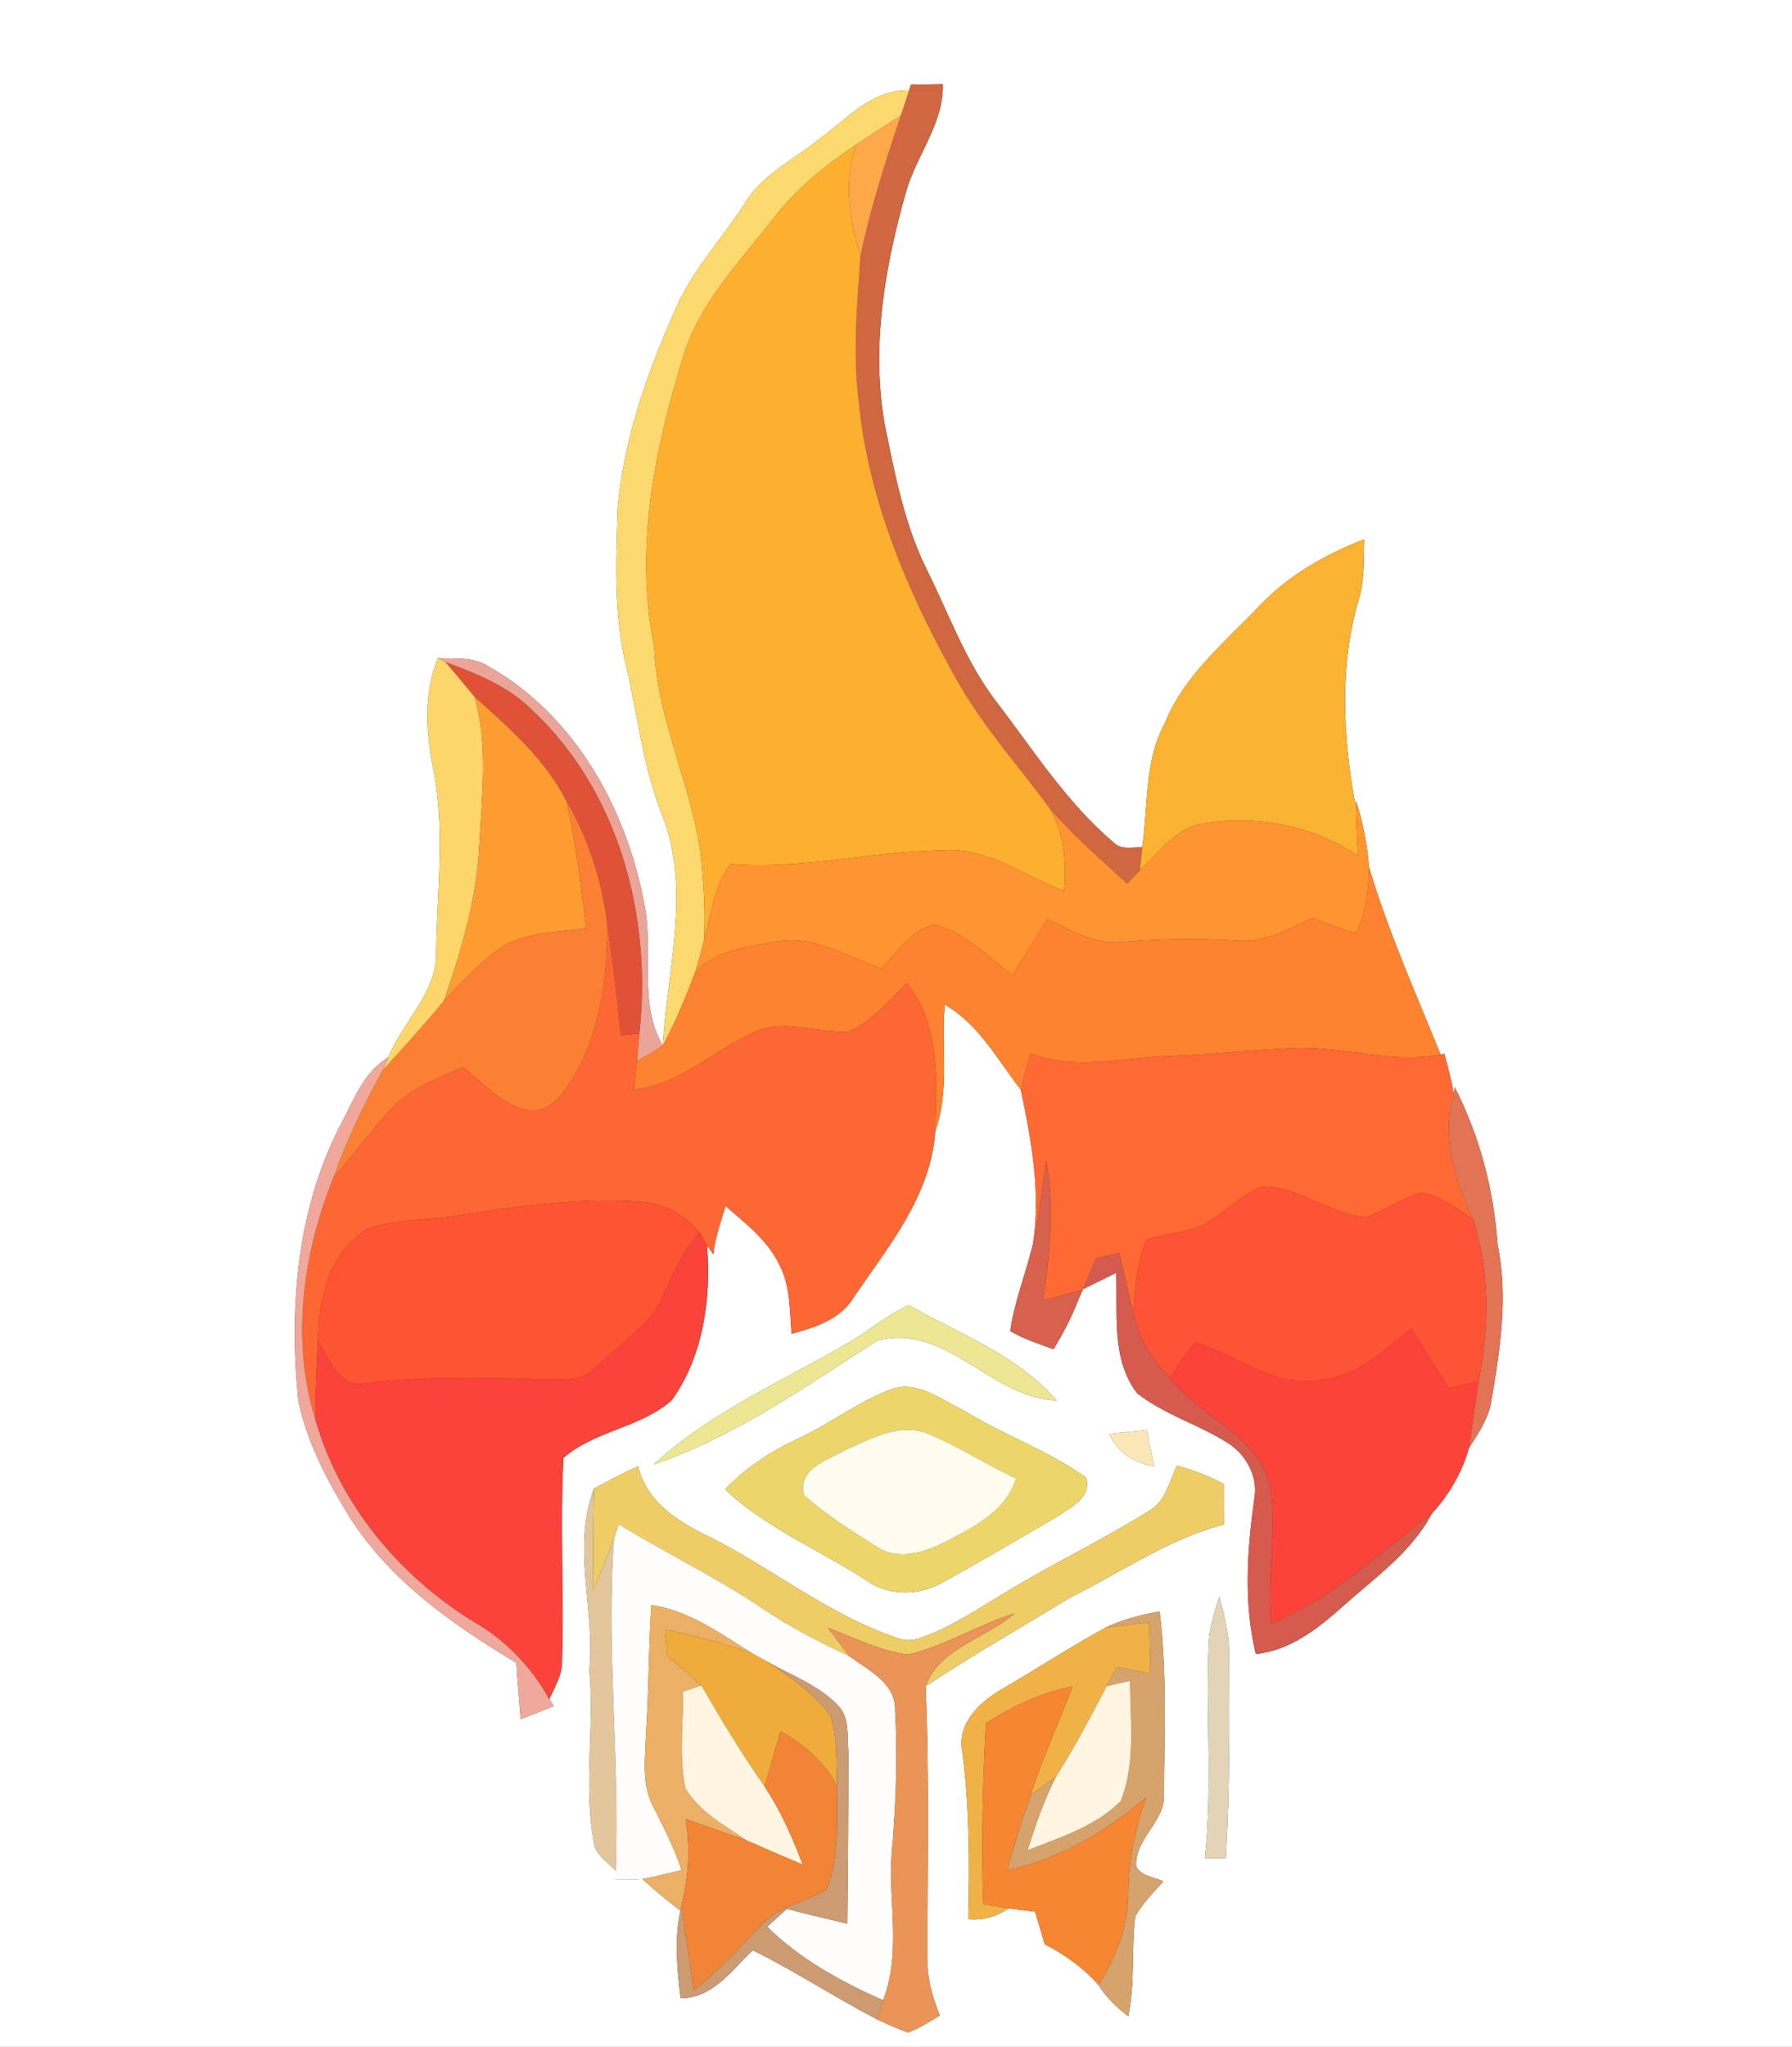 <?xml version="1.0" encoding="UTF-8" ?>
<!DOCTYPE svg PUBLIC "-//W3C//DTD SVG 1.1//EN" "http://www.w3.org/Graphics/SVG/1.1/DTD/svg11.dtd">
<svg width="219pt" height="250pt" viewBox="0 0 219 250" version="1.1" xmlns="http://www.w3.org/2000/svg">
<rect x="0" y="0" width="219" height="250" fill="#333333" stroke="none"/>
<g id="#ffffffff">
<path fill="#ffffff" opacity="1.00" d=" M 0.00 0.00 L 219.00 0.00 L 219.00 250.00 L 0.00 250.00 L 0.00 0.00 M 111.34 10.32 L 111.10 11.04 C 106.51 10.91 103.48 14.57 100.07 17.02 C 96.96 19.53 93.11 21.34 90.99 24.88 C 88.23 29.20 84.61 32.98 82.56 37.73 C 79.14 45.43 76.25 53.52 75.49 61.96 C 75.28 68.45 74.97 75.06 76.54 81.42 C 77.95 87.43 78.59 93.64 80.87 99.41 C 84.51 108.53 81.55 118.33 81.00 127.71 C 78.01 122.62 79.84 116.51 78.84 110.98 C 76.79 99.15 70.40 87.43 59.70 81.39 C 57.87 80.17 55.58 80.49 53.50 80.39 C 51.78 84.65 52.05 89.34 52.92 93.77 C 54.47 101.25 53.38 108.89 53.31 116.45 C 53.32 121.39 49.17 124.79 47.47 129.14 C 44.36 130.98 43.17 134.53 41.54 137.54 C 36.29 147.78 35.32 159.62 36.44 170.91 C 37.45 176.08 39.98 180.81 42.71 185.26 C 47.64 193.05 55.34 198.44 63.11 203.09 C 63.23 205.39 63.47 207.67 63.62 209.97 C 64.98 209.45 66.33 208.92 67.68 208.37 L 67.14 207.53 C 67.78 206.04 68.72 204.60 68.69 202.93 C 68.92 194.65 68.45 186.35 68.85 178.08 C 72.68 174.71 78.34 174.38 82.11 171.00 C 85.96 165.62 86.93 158.59 86.41 152.13 C 86.60 152.40 86.99 152.93 87.18 153.20 C 87.38 151.16 88.09 149.25 88.68 147.31 C 91.16 149.45 93.89 151.55 95.31 154.60 C 96.61 157.17 96.50 160.11 96.74 162.90 C 99.63 162.12 102.73 161.15 104.36 158.41 C 108.60 152.20 113.79 145.99 114.30 138.14 C 116.10 133.19 114.98 127.85 115.46 122.71 C 119.64 125.10 121.90 129.43 124.76 133.10 C 126.05 139.30 127.22 145.60 126.24 151.95 C 125.37 155.50 123.98 158.94 123.46 162.57 C 125.11 163.55 126.95 164.13 128.75 164.79 C 129.90 162.90 130.94 160.95 131.73 158.88 C 131.89 158.53 132.21 157.81 132.37 157.45 C 133.71 156.79 135.05 156.12 136.40 155.47 C 136.63 160.42 135.75 165.92 138.96 170.16 C 142.26 172.75 146.39 173.95 149.93 176.16 C 152.20 177.53 153.77 180.26 153.30 182.95 C 152.42 189.25 151.95 195.77 153.48 202.02 C 157.68 201.57 161.10 198.90 164.13 196.17 C 168.02 192.69 172.49 189.60 174.99 184.86 C 177.07 182.60 178.69 179.82 179.52 176.85 C 180.60 175.20 181.72 173.51 182.18 171.56 C 183.28 165.12 184.37 158.51 183.02 152.00 C 182.55 145.32 180.84 138.74 177.77 132.77 L 177.64 133.64 C 177.43 131.97 176.93 130.35 176.53 128.72 L 176.05 128.79 C 172.99 121.22 169.64 113.75 167.31 105.91 C 167.10 103.13 166.55 100.38 165.70 97.73 L 165.71 98.71 C 164.11 90.14 163.60 81.03 166.24 72.61 C 166.75 70.40 166.66 68.11 166.73 65.86 C 162.00 67.70 157.48 70.25 153.96 73.96 C 149.74 78.41 144.73 82.43 142.38 88.28 C 139.81 92.93 140.33 98.40 139.59 103.49 C 138.41 103.45 137.00 103.85 136.08 102.89 C 130.27 97.95 126.18 91.44 121.57 85.45 C 117.97 80.66 115.96 74.99 113.31 69.67 C 110.51 64.07 109.36 57.86 108.11 51.78 C 106.47 42.33 108.10 32.73 110.68 23.61 C 111.90 19.06 115.35 15.17 115.22 10.29 C 113.92 10.33 112.63 10.34 111.34 10.32 M 103.88 163.89 C 95.77 168.63 86.87 172.45 79.89 178.86 C 89.81 175.48 98.47 169.33 107.21 163.73 C 115.63 161.51 121.09 170.74 129.13 171.05 C 124.37 165.49 117.25 162.96 111.08 159.40 C 108.49 160.58 106.30 162.43 103.88 163.89 M 108.80 169.72 C 104.82 171.24 101.43 173.92 97.57 175.69 C 94.25 177.23 91.15 179.25 88.61 181.90 C 93.65 186.66 100.16 189.29 105.91 193.04 C 108.65 194.97 112.40 194.92 115.25 193.24 C 119.96 190.65 124.58 187.92 129.22 185.21 C 130.85 184.07 133.52 182.90 132.71 180.45 C 128.08 177.14 122.61 175.26 117.78 172.26 C 115.01 170.95 112.03 168.48 108.80 169.72 M 135.59 175.14 C 136.55 177.50 138.69 178.61 141.06 179.13 C 140.76 177.63 140.45 176.15 140.13 174.66 C 138.62 174.81 137.10 174.97 135.59 175.14 M 72.59 181.81 C 69.85 189.03 72.76 196.59 72.03 204.00 C 72.67 210.92 71.30 217.88 72.54 224.76 C 72.62 226.46 74.23 227.36 75.26 228.50 L 75.24 229.58 C 76.33 229.57 77.41 229.60 78.50 229.50 C 79.99 230.86 81.56 232.13 83.16 233.37 C 82.37 236.89 82.76 240.51 83.17 244.05 C 87.12 244.05 89.43 240.65 91.99 238.19 C 97.18 240.76 102.02 243.94 107.15 246.62 C 108.41 247.20 109.67 247.80 111.00 248.24 C 112.37 247.72 113.59 246.91 114.85 246.17 C 113.97 243.90 113.25 241.53 113.35 239.07 C 113.33 228.03 113.59 216.98 113.12 205.95 C 118.93 202.12 124.97 198.66 130.92 195.04 C 137.09 192.01 142.83 187.93 149.57 186.20 C 149.55 184.55 149.55 182.90 149.56 181.25 C 147.74 180.29 145.83 179.53 143.84 179.01 C 142.91 180.89 142.49 183.31 140.54 184.46 C 134.91 188.00 128.88 190.85 123.20 194.30 C 119.79 196.31 116.50 198.61 112.75 199.95 C 111.60 200.45 110.44 200.44 109.29 199.93 C 101.28 197.15 94.61 191.76 87.14 187.92 C 83.20 186.03 79.06 183.68 77.99 179.06 C 76.15 179.91 74.37 180.85 72.59 181.81 M 147.71 200.96 C 147.34 209.62 148.19 218.32 147.24 226.95 C 147.88 226.95 149.16 226.94 149.81 226.93 C 150.30 218.62 150.25 210.28 150.21 201.96 C 150.20 199.59 149.66 197.29 149.00 195.03 C 148.39 196.96 147.75 198.91 147.71 200.96 M 135.11 198.79 C 130.77 201.17 126.62 203.88 122.34 206.37 C 119.67 207.93 116.93 210.54 117.61 213.95 C 118.49 220.73 118.49 227.58 118.33 234.41 C 120.11 234.58 121.81 234.07 123.28 233.08 C 124.35 233.22 125.42 233.36 126.49 233.48 C 126.90 234.80 127.30 236.13 127.68 237.47 C 130.14 238.72 132.39 240.34 134.23 242.41 C 135.17 243.93 136.47 245.17 137.88 246.27 C 138.74 242.25 138.26 238.13 138.73 234.08 C 139.63 232.47 140.95 231.15 142.18 229.79 C 141.06 229.24 139.52 229.18 138.87 227.98 C 138.59 224.58 142.46 222.51 142.26 219.08 C 142.27 211.66 142.63 204.20 141.72 196.81 C 139.45 197.24 137.19 197.77 135.11 198.79 Z" />
</g>
<g id="#d06740ff">
<path fill="#d06740" opacity="1.00" d=" M 111.34 10.32 C 112.63 10.34 113.92 10.33 115.22 10.29 C 115.35 15.17 111.90 19.06 110.68 23.61 C 108.10 32.73 106.47 42.33 108.11 51.78 C 109.36 57.86 110.51 64.07 113.31 69.67 C 115.96 74.99 117.97 80.66 121.57 85.45 C 126.18 91.44 130.27 97.95 136.08 102.89 C 137.00 103.85 138.41 103.45 139.59 103.49 C 139.49 104.43 139.40 105.36 139.31 106.30 C 138.93 106.71 138.15 107.53 137.76 107.93 C 134.55 104.95 131.18 102.10 128.31 98.76 C 124.64 93.76 120.46 89.11 117.32 83.74 C 111.22 73.00 106.13 61.37 104.94 48.95 C 104.22 43.06 104.74 37.13 105.17 31.24 C 106.37 25.42 108.21 19.75 110.10 14.11 C 110.43 13.09 110.77 12.06 111.10 11.04 L 111.34 10.32 Z" />
</g>
<g id="#fbd96fff">
<path fill="#fbd96f" opacity="1.00" d=" M 100.07 17.02 C 103.48 14.57 106.51 10.91 111.10 11.04 C 110.77 12.06 110.43 13.09 110.10 14.11 C 108.26 15.30 106.42 16.48 104.60 17.70 C 100.88 20.18 97.34 23.02 94.59 26.59 C 90.45 31.94 85.49 36.94 83.49 43.57 C 79.98 54.95 77.53 67.05 79.94 78.92 C 80.28 88.61 85.36 97.31 85.87 106.97 C 86.09 109.60 86.17 112.25 86.02 114.89 C 85.71 116.22 85.35 117.53 84.93 118.83 C 83.78 121.86 82.55 124.86 81.00 127.71 C 81.55 118.33 84.51 108.53 80.87 99.41 C 78.59 93.64 77.95 87.43 76.54 81.42 C 74.97 75.06 75.28 68.45 75.49 61.96 C 76.25 53.52 79.14 45.43 82.56 37.73 C 84.61 32.98 88.23 29.20 90.99 24.88 C 93.11 21.34 96.96 19.53 100.07 17.02 Z" />
</g>
<g id="#fea949ff">
<path fill="#fea949" opacity="1.00" d=" M 104.60 17.70 C 106.42 16.48 108.26 15.30 110.10 14.11 C 108.21 19.75 106.37 25.42 105.17 31.24 C 103.79 26.84 103.11 22.18 104.60 17.70 Z" />
</g>
<g id="#fdb030ff">
<path fill="#fdb030" opacity="1.00" d=" M 94.59 26.59 C 97.34 23.02 100.88 20.18 104.60 17.70 C 103.11 22.18 103.79 26.84 105.17 31.24 C 104.74 37.13 104.22 43.06 104.94 48.95 C 106.13 61.37 111.22 73.00 117.32 83.74 C 120.46 89.11 124.64 93.76 128.31 98.76 C 130.05 101.82 130.34 105.36 130.04 108.80 C 125.10 106.98 120.50 103.33 114.98 103.85 C 106.39 104.01 97.95 106.22 89.34 105.51 C 87.21 108.14 86.94 111.73 86.02 114.89 C 86.17 112.25 86.09 109.60 85.87 106.97 C 85.36 97.31 80.28 88.61 79.94 78.92 C 77.53 67.05 79.98 54.95 83.49 43.57 C 85.49 36.94 90.45 31.94 94.59 26.59 Z" />
</g>
<g id="#fab232ff">
<path fill="#fab232" opacity="1.00" d=" M 153.96 73.96 C 157.48 70.25 162.00 67.70 166.73 65.86 C 166.66 68.11 166.75 70.40 166.24 72.61 C 163.60 81.03 164.11 90.14 165.71 98.71 C 165.79 100.64 165.85 102.57 165.95 104.50 C 160.23 100.66 153.03 99.43 146.30 100.72 C 143.36 101.61 141.46 104.27 139.31 106.30 C 139.40 105.36 139.49 104.43 139.59 103.49 C 140.33 98.40 139.81 92.93 142.38 88.28 C 144.73 82.43 149.74 78.41 153.96 73.96 Z" />
</g>
<g id="#eba498ff">
<path fill="#eba498" opacity="1.00" d=" M 53.50 80.39 C 55.58 80.49 57.87 80.17 59.70 81.39 C 70.40 87.43 76.79 99.15 78.84 110.98 C 79.84 116.51 78.01 122.62 81.00 127.71 C 79.99 128.40 78.92 128.99 77.85 129.56 C 77.92 128.73 78.06 127.06 78.13 126.23 C 79.70 112.11 75.70 96.80 65.16 86.86 C 62.23 83.88 58.32 82.29 54.47 80.88 L 53.50 80.39 Z" />
</g>
<g id="#fcd66aff">
<path fill="#fcd66a" opacity="1.00" d=" M 52.92 93.77 C 52.05 89.34 51.78 84.65 53.50 80.39 L 54.47 80.88 C 55.67 82.26 56.83 83.69 58.00 85.10 C 59.68 90.94 58.89 97.05 58.60 103.01 C 58.29 109.63 56.42 116.05 54.24 122.27 C 51.84 125.20 49.26 127.99 46.72 130.80 C 46.91 130.38 47.28 129.56 47.47 129.14 C 49.17 124.79 53.32 121.39 53.31 116.45 C 53.38 108.89 54.47 101.25 52.92 93.77 Z" />
</g>
<g id="#df5238ff">
<path fill="#df5238" opacity="1.00" d=" M 54.47 80.88 C 58.32 82.29 62.23 83.88 65.16 86.86 C 75.70 96.80 79.70 112.11 78.13 126.23 C 77.56 126.29 76.43 126.42 75.87 126.48 C 75.41 121.91 74.88 117.34 74.21 112.79 C 73.53 107.54 71.92 102.39 69.21 97.82 C 66.60 92.69 62.20 88.89 58.00 85.10 C 56.83 83.69 55.67 82.26 54.47 80.88 Z" />
</g>
<g id="#fd9d31ff">
<path fill="#fd9d31" opacity="1.00" d=" M 58.00 85.10 C 62.20 88.89 66.60 92.69 69.21 97.82 C 70.39 102.94 70.99 108.16 71.64 113.37 C 68.44 113.81 65.07 113.84 62.08 115.20 C 59.04 117.01 56.66 119.72 54.24 122.27 C 56.42 116.05 58.29 109.63 58.60 103.01 C 58.89 97.05 59.68 90.94 58.00 85.10 Z" />
</g>
<g id="#fb8033ff">
<path fill="#fb8033" opacity="1.00" d=" M 69.21 97.82 C 71.92 102.39 73.53 107.54 74.21 112.79 C 74.27 120.22 73.09 128.36 68.17 134.22 C 64.13 138.18 59.75 132.73 56.55 130.36 C 53.39 131.73 49.99 132.97 47.64 135.61 C 45.24 138.29 43.03 141.14 40.72 143.91 C 42.31 139.37 44.41 135.02 46.72 130.80 C 49.26 127.99 51.84 125.20 54.24 122.27 C 56.66 119.72 59.04 117.01 62.08 115.20 C 65.07 113.84 68.44 113.81 71.64 113.37 C 70.99 108.16 70.39 102.94 69.21 97.82 Z" />
</g>
<g id="#fe9530ff">
<path fill="#fe9530" opacity="1.00" d=" M 165.71 98.71 L 165.70 97.73 C 166.55 100.38 167.10 103.13 167.31 105.91 C 167.24 108.65 166.95 111.45 165.73 113.95 C 163.88 113.53 162.15 112.76 160.40 112.09 C 157.47 113.51 154.44 115.21 151.05 114.88 C 146.40 114.59 141.74 114.66 137.10 115.05 C 133.79 115.41 130.86 113.62 128.00 112.25 C 126.59 114.53 125.16 116.80 123.75 119.10 C 120.67 116.90 117.90 113.71 114.07 112.95 C 111.28 113.68 109.60 116.38 107.64 118.31 C 103.53 116.82 99.40 114.14 94.85 115.02 C 91.37 115.66 87.42 115.98 84.93 118.83 C 85.35 117.53 85.71 116.22 86.02 114.89 C 86.94 111.73 87.21 108.14 89.34 105.51 C 97.95 106.22 106.39 104.01 114.98 103.85 C 120.50 103.33 125.10 106.98 130.04 108.80 C 130.34 105.36 130.05 101.82 128.31 98.76 C 131.18 102.10 134.55 104.95 137.76 107.93 C 138.15 107.53 138.93 106.71 139.31 106.30 C 141.46 104.27 143.36 101.61 146.30 100.72 C 153.03 99.43 160.23 100.66 165.95 104.50 C 165.85 102.57 165.79 100.64 165.71 98.71 Z" />
</g>
<g id="#fd8331ff">
<path fill="#fd8331" opacity="1.00" d=" M 167.31 105.91 C 169.64 113.75 172.99 121.22 176.05 128.79 C 170.01 129.97 164.03 127.71 157.98 128.01 C 152.99 128.23 148.01 128.80 143.01 128.97 C 137.32 129.16 131.46 130.78 125.93 128.68 C 125.52 130.15 125.11 131.62 124.76 133.10 C 121.90 129.43 119.64 125.10 115.46 122.71 C 114.98 127.85 116.10 133.19 114.30 138.14 C 114.42 132.00 114.95 125.16 110.82 120.07 C 108.61 122.17 106.62 124.72 103.76 125.97 C 99.92 126.26 95.91 124.33 92.23 126.06 C 87.21 128.24 83.12 132.48 77.46 133.10 C 77.58 131.91 77.73 130.74 77.85 129.56 C 78.92 128.99 79.99 128.40 81.00 127.71 C 82.55 124.86 83.78 121.86 84.93 118.83 C 87.42 115.98 91.37 115.66 94.85 115.02 C 99.40 114.14 103.53 116.82 107.64 118.31 C 109.60 116.38 111.28 113.68 114.07 112.95 C 117.90 113.71 120.67 116.90 123.75 119.10 C 125.16 116.80 126.59 114.53 128.00 112.25 C 130.86 113.62 133.79 115.41 137.10 115.05 C 141.74 114.66 146.40 114.59 151.05 114.88 C 154.44 115.21 157.47 113.51 160.40 112.09 C 162.15 112.76 163.88 113.53 165.73 113.95 C 166.95 111.45 167.24 108.65 167.31 105.91 Z" />
</g>
<g id="#fd6734ff">
<path fill="#fd6734" opacity="1.00" d=" M 74.21 112.79 C 74.88 117.34 75.41 121.91 75.87 126.48 C 76.43 126.42 77.56 126.29 78.13 126.23 C 78.06 127.06 77.92 128.73 77.85 129.56 C 77.73 130.74 77.58 131.91 77.46 133.10 C 83.12 132.48 87.21 128.24 92.23 126.06 C 95.91 124.33 99.92 126.26 103.76 125.97 C 106.62 124.72 108.61 122.17 110.82 120.07 C 114.95 125.16 114.42 132.00 114.30 138.14 C 113.79 145.99 108.60 152.20 104.36 158.41 C 102.73 161.15 99.63 162.12 96.74 162.90 C 96.50 160.11 96.61 157.17 95.31 154.60 C 93.89 151.55 91.16 149.45 88.68 147.31 C 88.09 149.25 87.38 151.16 87.18 153.20 C 86.99 152.93 86.60 152.40 86.41 152.13 C 86.18 151.73 85.71 150.93 85.48 150.53 C 83.73 148.45 81.28 146.94 78.52 146.80 C 70.92 146.19 63.32 147.35 55.82 148.47 C 52.22 149.04 48.47 148.89 44.98 150.04 C 40.28 152.80 38.87 158.72 38.84 163.81 C 38.72 166.98 38.55 170.14 38.53 173.31 C 35.54 163.67 37.01 153.14 40.72 143.91 C 43.03 141.14 45.24 138.29 47.64 135.61 C 49.99 132.97 53.39 131.73 56.55 130.36 C 59.75 132.73 64.13 138.18 68.17 134.22 C 73.09 128.36 74.27 120.22 74.21 112.79 Z" />
</g>
<g id="#ff6933ff">
<path fill="#ff6933" opacity="1.00" d=" M 125.93 128.68 C 131.46 130.78 137.32 129.16 143.01 128.97 C 148.01 128.80 152.99 128.23 157.98 128.01 C 164.03 127.71 170.01 129.97 176.05 128.79 L 176.53 128.72 C 176.93 130.35 177.43 131.97 177.64 133.64 C 176.18 138.91 177.78 144.11 180.00 148.89 C 178.00 147.66 176.07 146.04 173.69 145.67 C 171.30 146.37 169.25 147.88 166.90 148.67 C 162.44 148.30 158.71 144.85 154.16 144.95 C 151.46 146.06 149.47 148.33 146.91 149.69 C 144.75 150.62 142.36 150.69 140.13 151.39 C 138.86 154.18 138.76 157.33 138.49 160.33 C 137.92 157.90 137.36 155.47 136.78 153.04 C 135.84 153.26 134.90 153.47 133.97 153.69 C 133.43 154.94 132.90 156.20 132.37 157.45 C 132.21 157.81 131.89 158.53 131.73 158.88 C 131.86 158.54 132.12 157.86 132.25 157.52 C 130.65 157.95 129.06 158.40 127.46 158.84 C 128.32 153.18 128.87 147.40 127.85 141.71 C 127.37 145.13 127.01 148.58 126.24 151.95 C 127.22 145.60 126.05 139.30 124.76 133.10 C 125.11 131.62 125.52 130.15 125.93 128.68 Z" />
</g>
<g id="#efa89bff">
<path fill="#efa89b" opacity="1.00" d=" M 41.54 137.54 C 43.17 134.53 44.36 130.98 47.47 129.14 C 47.28 129.56 46.91 130.38 46.72 130.80 C 44.41 135.02 42.31 139.37 40.72 143.91 C 37.01 153.14 35.54 163.67 38.53 173.31 C 41.47 183.70 48.81 192.50 57.95 198.10 C 61.84 200.33 64.96 203.62 67.14 207.53 L 67.68 208.37 C 66.33 208.92 64.98 209.45 63.62 209.97 C 63.47 207.67 63.23 205.39 63.11 203.09 C 55.34 198.44 47.64 193.05 42.71 185.26 C 39.98 180.81 37.45 176.08 36.44 170.91 C 35.32 159.62 36.29 147.78 41.54 137.54 Z" />
</g>
<g id="#e27455ff">
<path fill="#e27455" opacity="1.00" d=" M 177.64 133.64 L 177.77 132.77 C 180.84 138.74 182.55 145.32 183.02 152.00 C 184.37 158.51 183.28 165.12 182.18 171.56 C 181.72 173.51 180.60 175.20 179.52 176.85 C 179.94 174.15 180.28 171.44 180.70 168.74 C 181.99 162.18 182.13 155.30 180.00 148.89 C 177.78 144.11 176.18 138.91 177.64 133.64 Z" />
</g>
<g id="#d7614dff">
<path fill="#d7614d" opacity="1.00" d=" M 127.85 141.71 C 128.87 147.40 128.32 153.18 127.46 158.84 C 129.06 158.40 130.65 157.95 132.25 157.52 C 132.12 157.86 131.86 158.54 131.73 158.88 C 130.94 160.95 129.90 162.90 128.75 164.79 C 126.95 164.13 125.11 163.55 123.46 162.57 C 123.98 158.94 125.37 155.50 126.24 151.95 C 127.01 148.58 127.37 145.13 127.85 141.71 Z" />
</g>
<g id="#fe5335ff">
<path fill="#fe5335" opacity="1.00" d=" M 146.91 149.69 C 149.47 148.33 151.46 146.06 154.16 144.95 C 158.71 144.85 162.44 148.30 166.90 148.67 C 169.25 147.88 171.30 146.37 173.69 145.67 C 176.07 146.04 178.00 147.66 180.00 148.89 C 182.13 155.30 181.99 162.18 180.70 168.74 C 179.47 169.01 178.25 169.28 177.04 169.56 C 175.51 167.13 173.98 164.70 172.46 162.26 C 169.18 165.00 165.78 168.13 161.32 168.55 C 155.73 169.54 151.17 165.49 146.12 163.95 C 144.85 165.25 143.96 166.83 142.98 168.35 C 140.93 166.04 139.02 163.45 138.49 160.33 C 138.76 157.33 138.86 154.18 140.13 151.39 C 142.36 150.69 144.75 150.62 146.91 149.69 Z" />
</g>
<g id="#fe5433ff">
<path fill="#fe5433" opacity="1.00" d=" M 55.82 148.47 C 63.32 147.35 70.92 146.19 78.52 146.80 C 81.28 146.94 83.73 148.45 85.48 150.53 C 82.94 153.31 81.82 156.94 80.08 160.19 C 77.86 162.88 74.98 164.95 72.42 167.30 C 70.76 168.91 68.25 168.38 66.17 168.48 C 58.91 168.20 51.63 168.09 44.41 168.98 C 41.35 169.50 40.25 165.80 38.84 163.81 C 38.87 158.72 40.28 152.80 44.98 150.04 C 48.47 148.89 52.22 149.04 55.82 148.47 Z" />
</g>
<g id="#fa433aff">
<path fill="#fa433a" opacity="1.00" d=" M 80.08 160.19 C 81.82 156.94 82.94 153.31 85.48 150.53 C 85.71 150.93 86.18 151.73 86.41 152.13 C 86.93 158.59 85.96 165.62 82.11 171.00 C 78.34 174.38 72.68 174.71 68.85 178.08 C 68.45 186.35 68.92 194.65 68.69 202.93 C 68.72 204.60 67.78 206.04 67.14 207.53 C 64.96 203.62 61.84 200.33 57.95 198.10 C 48.81 192.50 41.47 183.70 38.53 173.31 C 38.55 170.14 38.72 166.98 38.84 163.81 C 40.25 165.80 41.35 169.50 44.41 168.98 C 51.63 168.09 58.91 168.20 66.17 168.48 C 68.25 168.38 70.76 168.91 72.42 167.30 C 74.98 164.95 77.86 162.88 80.08 160.19 Z" />
</g>
<g id="#d45b4eff">
<path fill="#d45b4e" opacity="1.00" d=" M 133.97 153.69 C 134.90 153.47 135.84 153.26 136.78 153.04 C 137.36 155.47 137.92 157.90 138.49 160.33 C 139.02 163.45 140.93 166.04 142.98 168.35 C 146.71 173.18 153.90 175.26 155.28 181.76 C 156.05 187.24 154.82 192.78 155.36 198.30 C 162.77 195.29 168.66 189.60 174.99 184.86 C 172.49 189.60 168.02 192.69 164.13 196.17 C 161.10 198.90 157.68 201.57 153.48 202.02 C 151.95 195.77 152.42 189.25 153.30 182.95 C 153.77 180.26 152.20 177.53 149.93 176.16 C 146.39 173.95 142.26 172.75 138.96 170.16 C 135.75 165.92 136.63 160.42 136.40 155.47 C 135.05 156.12 133.71 156.79 132.37 157.45 C 132.90 156.20 133.43 154.94 133.97 153.69 Z" />
</g>
<g id="#ede692ff">
<path fill="#ede692" opacity="1.00" d=" M 103.88 163.89 C 106.30 162.43 108.49 160.58 111.08 159.40 C 117.25 162.96 124.37 165.49 129.13 171.05 C 121.09 170.74 115.63 161.51 107.21 163.73 C 98.47 169.33 89.81 175.48 79.89 178.86 C 86.87 172.45 95.77 168.63 103.88 163.89 Z" />
</g>
<g id="#fc4339ff">
<path fill="#fc4339" opacity="1.00" d=" M 161.32 168.55 C 165.78 168.13 169.18 165.00 172.46 162.26 C 173.98 164.70 175.51 167.13 177.04 169.56 C 178.25 169.28 179.47 169.01 180.70 168.74 C 180.28 171.44 179.94 174.15 179.52 176.85 C 178.69 179.82 177.07 182.60 174.99 184.86 C 168.66 189.60 162.77 195.29 155.36 198.30 C 154.82 192.78 156.05 187.24 155.28 181.76 C 153.90 175.26 146.71 173.18 142.98 168.35 C 143.96 166.83 144.85 165.25 146.12 163.95 C 151.17 165.49 155.73 169.54 161.32 168.55 Z" />
</g>
<g id="#ecd669ff">
<path fill="#ecd669" opacity="1.00" d=" M 108.80 169.72 C 112.03 168.48 115.01 170.95 117.78 172.26 C 122.61 175.26 128.08 177.14 132.71 180.45 C 133.52 182.90 130.85 184.07 129.22 185.21 C 124.58 187.92 119.96 190.65 115.25 193.24 C 112.40 194.92 108.65 194.97 105.91 193.04 C 100.16 189.29 93.65 186.66 88.61 181.90 C 91.15 179.25 94.25 177.23 97.57 175.69 C 101.43 173.92 104.82 171.24 108.80 169.72 M 103.17 177.16 C 101.05 178.39 97.46 179.41 98.24 182.58 C 100.91 185.00 104.00 186.92 107.04 188.84 C 109.57 190.64 112.85 189.68 115.37 188.39 C 118.86 186.59 122.93 184.65 124.17 180.58 C 120.61 178.90 117.28 176.75 113.66 175.21 C 110.12 173.59 106.39 175.74 103.17 177.16 Z" />
</g>
<g id="#fefdedff">
<path fill="#fefded" opacity="1.00" d=" M 103.17 177.16 C 106.39 175.74 110.12 173.59 113.66 175.21 C 117.28 176.75 120.61 178.90 124.17 180.58 C 122.93 184.65 118.86 186.59 115.37 188.39 C 112.85 189.68 109.57 190.64 107.04 188.84 C 104.00 186.92 100.91 185.00 98.24 182.58 C 97.46 179.41 101.05 178.39 103.17 177.16 Z" />
</g>
<g id="#fbe6b6ff">
<path fill="#fbe6b6" opacity="1.00" d=" M 135.59 175.14 C 137.10 174.97 138.62 174.81 140.13 174.66 C 140.45 176.15 140.76 177.63 141.06 179.13 C 138.69 178.61 136.55 177.50 135.59 175.14 Z" />
</g>
<g id="#efcd66ff">
<path fill="#efcd66" opacity="1.00" d=" M 72.59 181.81 C 74.37 180.85 76.15 179.91 77.99 179.06 C 79.06 183.68 83.20 186.03 87.14 187.92 C 94.61 191.76 101.28 197.15 109.29 199.93 C 110.44 200.44 111.60 200.45 112.75 199.95 C 116.50 198.61 119.79 196.31 123.20 194.30 C 128.88 190.85 134.91 188.00 140.54 184.46 C 142.49 183.31 142.91 180.89 143.84 179.01 C 145.83 179.53 147.74 180.29 149.56 181.25 C 149.55 182.90 149.55 184.55 149.57 186.20 C 142.83 187.93 137.09 192.01 130.92 195.04 C 124.97 198.66 118.93 202.12 113.12 205.95 C 114.83 201.25 120.51 200.12 124.00 197.05 C 119.54 198.42 115.52 201.03 110.96 202.08 C 107.53 201.64 104.41 200.01 101.19 198.82 C 102.06 199.99 102.92 201.17 103.83 202.31 C 100.24 200.61 96.69 198.81 93.39 196.59 C 87.70 192.73 81.48 189.75 75.62 186.17 C 75.47 186.62 75.17 187.51 75.03 187.95 C 74.22 190.04 73.40 192.13 72.52 194.20 C 72.43 190.07 72.50 185.94 72.59 181.81 Z" />
</g>
<g id="#e3c69bff">
<path fill="#e3c69b" opacity="1.00" d=" M 72.03 204.00 C 72.76 196.59 69.85 189.03 72.59 181.81 C 72.50 185.94 72.43 190.07 72.52 194.20 C 73.40 192.13 74.22 190.04 75.03 187.95 C 74.09 201.45 75.75 214.98 75.26 228.50 C 74.23 227.36 72.62 226.46 72.54 224.76 C 71.30 217.88 72.67 210.92 72.03 204.00 Z" />
</g>
<g id="#fefdfbff">
<path fill="#fefdfb" opacity="1.00" d=" M 75.03 187.95 C 75.17 187.51 75.47 186.62 75.62 186.17 C 81.48 189.75 87.70 192.73 93.39 196.59 C 96.69 198.81 100.24 200.61 103.83 202.31 C 106.14 204.00 109.51 205.57 109.39 208.93 C 109.70 214.28 109.50 219.66 109.10 225.00 C 108.29 231.43 110.33 238.07 107.93 244.31 C 102.79 242.03 97.78 239.30 93.75 235.32 C 94.55 234.59 95.36 233.86 96.17 233.14 C 98.62 233.79 101.09 234.36 103.55 234.95 C 103.63 227.94 103.68 220.93 103.68 213.92 C 103.50 212.07 103.86 209.87 102.50 208.39 C 100.19 205.91 96.92 204.71 94.02 203.09 C 93.53 202.82 92.55 202.28 92.06 202.02 C 88.14 199.59 84.30 196.73 79.60 196.04 C 79.25 201.35 79.30 206.68 78.93 211.99 C 78.85 214.80 78.43 217.82 79.73 220.44 C 81.03 223.05 82.40 225.64 83.30 228.42 C 81.70 228.79 80.11 229.19 78.50 229.50 C 77.41 229.60 76.33 229.57 75.24 229.58 L 75.26 228.50 C 75.75 214.98 74.09 201.45 75.03 187.95 Z" />
</g>
<g id="#ebb066ff">
<path fill="#ebb066" opacity="1.00" d=" M 79.60 196.04 C 84.30 196.73 88.14 199.59 92.06 202.02 C 88.57 200.69 84.93 199.79 81.27 199.03 C 81.37 200.11 81.46 201.19 81.57 202.27 C 82.98 203.42 84.40 204.58 85.71 205.86 C 85.15 206.05 84.05 206.42 83.49 206.61 C 83.50 210.54 82.96 214.54 83.77 218.42 C 85.48 221.31 88.60 222.96 91.30 224.81 C 88.81 223.88 86.29 223.06 83.79 222.17 C 84.36 225.65 84.16 229.18 83.31 232.59 L 83.16 233.37 C 81.56 232.13 79.99 230.86 78.50 229.50 C 80.11 229.19 81.70 228.79 83.30 228.42 C 82.40 225.64 81.03 223.05 79.73 220.44 C 78.43 217.82 78.85 214.80 78.93 211.99 C 79.30 206.68 79.25 201.35 79.60 196.04 Z" />
</g>
<g id="#e4d4b7ff">
<path fill="#e4d4b7" opacity="1.00" d=" M 147.71 200.96 C 147.75 198.91 148.39 196.96 149.00 195.03 C 149.66 197.29 150.20 199.59 150.21 201.96 C 150.25 210.28 150.30 218.62 149.81 226.93 C 149.16 226.94 147.88 226.95 147.24 226.95 C 148.19 218.32 147.34 209.62 147.71 200.96 Z" />
</g>
<g id="#ea9457ff">
<path fill="#ea9457" opacity="1.00" d=" M 110.96 202.08 C 115.52 201.03 119.54 198.42 124.00 197.05 C 120.51 200.12 114.83 201.25 113.12 205.95 C 113.59 216.98 113.33 228.03 113.35 239.07 C 113.25 241.53 113.97 243.90 114.85 246.17 C 113.59 246.91 112.37 247.72 111.00 248.24 C 109.67 247.80 108.41 247.20 107.15 246.62 C 107.34 246.04 107.73 244.88 107.93 244.31 C 110.33 238.07 108.29 231.43 109.10 225.00 C 109.50 219.66 109.70 214.28 109.39 208.93 C 109.51 205.57 106.14 204.00 103.83 202.31 C 102.92 201.17 102.06 199.99 101.19 198.82 C 104.41 200.01 107.53 201.64 110.96 202.08 Z" />
</g>
<g id="#d5a36bff">
<path fill="#d5a36b" opacity="1.00" d=" M 135.11 198.79 C 137.19 197.77 139.45 197.24 141.72 196.81 C 142.63 204.20 142.27 211.66 142.26 219.08 C 142.46 222.51 138.59 224.58 138.87 227.98 C 139.52 229.18 141.06 229.24 142.18 229.79 C 140.95 231.15 139.63 232.47 138.73 234.08 C 138.26 238.13 138.74 242.25 137.88 246.27 C 136.47 245.17 135.17 243.93 134.23 242.41 C 136.45 239.05 137.88 235.17 137.89 231.10 C 137.89 227.13 138.78 223.25 140.07 219.52 C 135.14 223.71 129.46 227.09 123.07 228.44 C 123.95 225.34 124.91 222.26 125.95 219.21 C 126.99 218.48 128.04 217.77 129.06 217.01 C 127.59 219.87 126.55 222.92 125.59 225.97 C 129.56 224.41 133.89 223.07 136.97 219.97 C 138.81 215.33 138.13 210.16 138.10 205.29 C 137.15 205.50 136.20 205.72 135.25 205.94 C 135.66 205.15 136.07 204.36 136.49 203.58 C 137.85 203.85 139.22 204.12 140.58 204.40 C 140.57 202.32 140.49 200.24 140.44 198.17 C 138.66 198.36 136.88 198.54 135.11 198.79 Z" />
</g>
<g id="#f0b147ff">
<path fill="#f0b147" opacity="1.00" d=" M 135.11 198.79 C 136.88 198.54 138.66 198.36 140.44 198.17 C 140.49 200.24 140.57 202.32 140.58 204.40 C 139.22 204.12 137.85 203.85 136.49 203.58 C 136.07 204.36 135.66 205.15 135.25 205.94 C 133.30 209.69 131.32 213.43 129.06 217.01 C 128.04 217.77 126.99 218.48 125.95 219.21 C 127.41 214.70 129.41 210.40 131.08 205.97 C 127.27 206.75 123.72 208.36 120.48 210.49 C 120.10 217.84 119.90 225.21 120.17 232.57 C 120.95 232.70 122.50 232.95 123.28 233.08 C 121.81 234.07 120.11 234.58 118.33 234.41 C 118.49 227.58 118.49 220.73 117.61 213.95 C 116.93 210.54 119.67 207.93 122.34 206.37 C 126.62 203.88 130.77 201.17 135.11 198.79 Z" />
</g>
<g id="#efac3bff">
<path fill="#efac3b" opacity="1.00" d=" M 81.27 199.03 C 84.93 199.79 88.57 200.69 92.06 202.02 C 92.55 202.28 93.53 202.82 94.02 203.09 C 96.69 204.99 99.55 206.84 101.48 209.54 C 102.42 212.29 102.15 215.27 102.30 218.13 C 100.74 215.22 98.24 213.03 95.39 211.45 C 94.72 213.69 94.08 215.94 93.45 218.20 C 90.65 214.22 88.15 210.06 85.71 205.86 C 84.40 204.58 82.98 203.42 81.57 202.27 C 81.46 201.19 81.37 200.11 81.27 199.03 Z" />
</g>
<g id="#cc9b72ff">
<path fill="#cc9b72" opacity="1.00" d=" M 94.02 203.09 C 96.92 204.71 100.19 205.91 102.50 208.39 C 103.86 209.87 103.50 212.07 103.68 213.92 C 103.68 220.93 103.63 227.94 103.55 234.95 C 101.09 234.36 98.62 233.79 96.17 233.14 C 95.36 233.86 94.55 234.59 93.75 235.32 C 97.78 239.30 102.79 242.03 107.93 244.31 C 107.73 244.88 107.34 246.04 107.15 246.62 C 102.02 243.94 97.18 240.76 91.99 238.19 C 89.43 240.65 87.12 244.05 83.17 244.05 C 82.76 240.51 82.37 236.89 83.16 233.37 L 83.31 232.59 C 83.66 236.11 84.34 239.59 84.80 243.11 C 87.82 240.68 90.45 237.84 93.11 235.04 C 95.21 232.80 98.39 232.29 100.97 230.82 C 102.66 226.85 102.19 222.35 102.30 218.13 C 102.15 215.27 102.42 212.29 101.48 209.54 C 99.55 206.84 96.69 204.99 94.02 203.09 Z" />
</g>
<g id="#fff5e1ff">
<path fill="#fff5e1" opacity="1.00" d=" M 135.25 205.94 C 136.20 205.72 137.15 205.50 138.10 205.29 C 138.13 210.16 138.81 215.33 136.97 219.97 C 133.89 223.07 129.56 224.41 125.59 225.97 C 126.55 222.92 127.59 219.87 129.06 217.01 C 131.32 213.43 133.30 209.69 135.25 205.94 Z" />
<path fill="#fff5e1" opacity="1.00" d=" M 83.49 206.61 C 84.05 206.42 85.15 206.05 85.71 205.86 C 88.15 210.06 90.65 214.22 93.45 218.20 C 95.40 221.16 96.86 224.41 98.10 227.74 C 95.82 226.78 93.55 225.80 91.30 224.81 C 88.60 222.96 85.48 221.31 83.77 218.42 C 82.96 214.54 83.50 210.54 83.49 206.61 Z" />
</g>
<g id="#f68632ff">
<path fill="#f68632" opacity="1.00" d=" M 120.48 210.49 C 123.72 208.36 127.27 206.75 131.08 205.97 C 129.41 210.40 127.41 214.70 125.95 219.21 C 124.91 222.26 123.95 225.34 123.07 228.44 C 129.46 227.09 135.14 223.71 140.07 219.52 C 138.78 223.25 137.89 227.13 137.89 231.10 C 137.88 235.17 136.45 239.05 134.23 242.41 C 132.39 240.34 130.14 238.72 127.68 237.47 C 127.30 236.13 126.90 234.80 126.49 233.48 C 125.42 233.36 124.35 233.22 123.28 233.08 C 122.50 232.95 120.95 232.70 120.17 232.57 C 119.90 225.21 120.10 217.84 120.48 210.49 Z" />
</g>
<g id="#f28436ff">
<path fill="#f28436" opacity="1.00" d=" M 95.39 211.45 C 98.24 213.03 100.74 215.22 102.30 218.13 C 102.19 222.35 102.66 226.85 100.97 230.82 C 98.39 232.29 95.21 232.80 93.11 235.04 C 90.45 237.84 87.82 240.68 84.80 243.11 C 84.34 239.59 83.66 236.11 83.31 232.59 C 84.16 229.18 84.36 225.65 83.79 222.17 C 86.29 223.06 88.81 223.88 91.30 224.81 C 93.55 225.80 95.82 226.78 98.10 227.74 C 96.86 224.41 95.40 221.16 93.45 218.20 C 94.08 215.94 94.72 213.69 95.39 211.45 Z" />
</g>
</svg>
